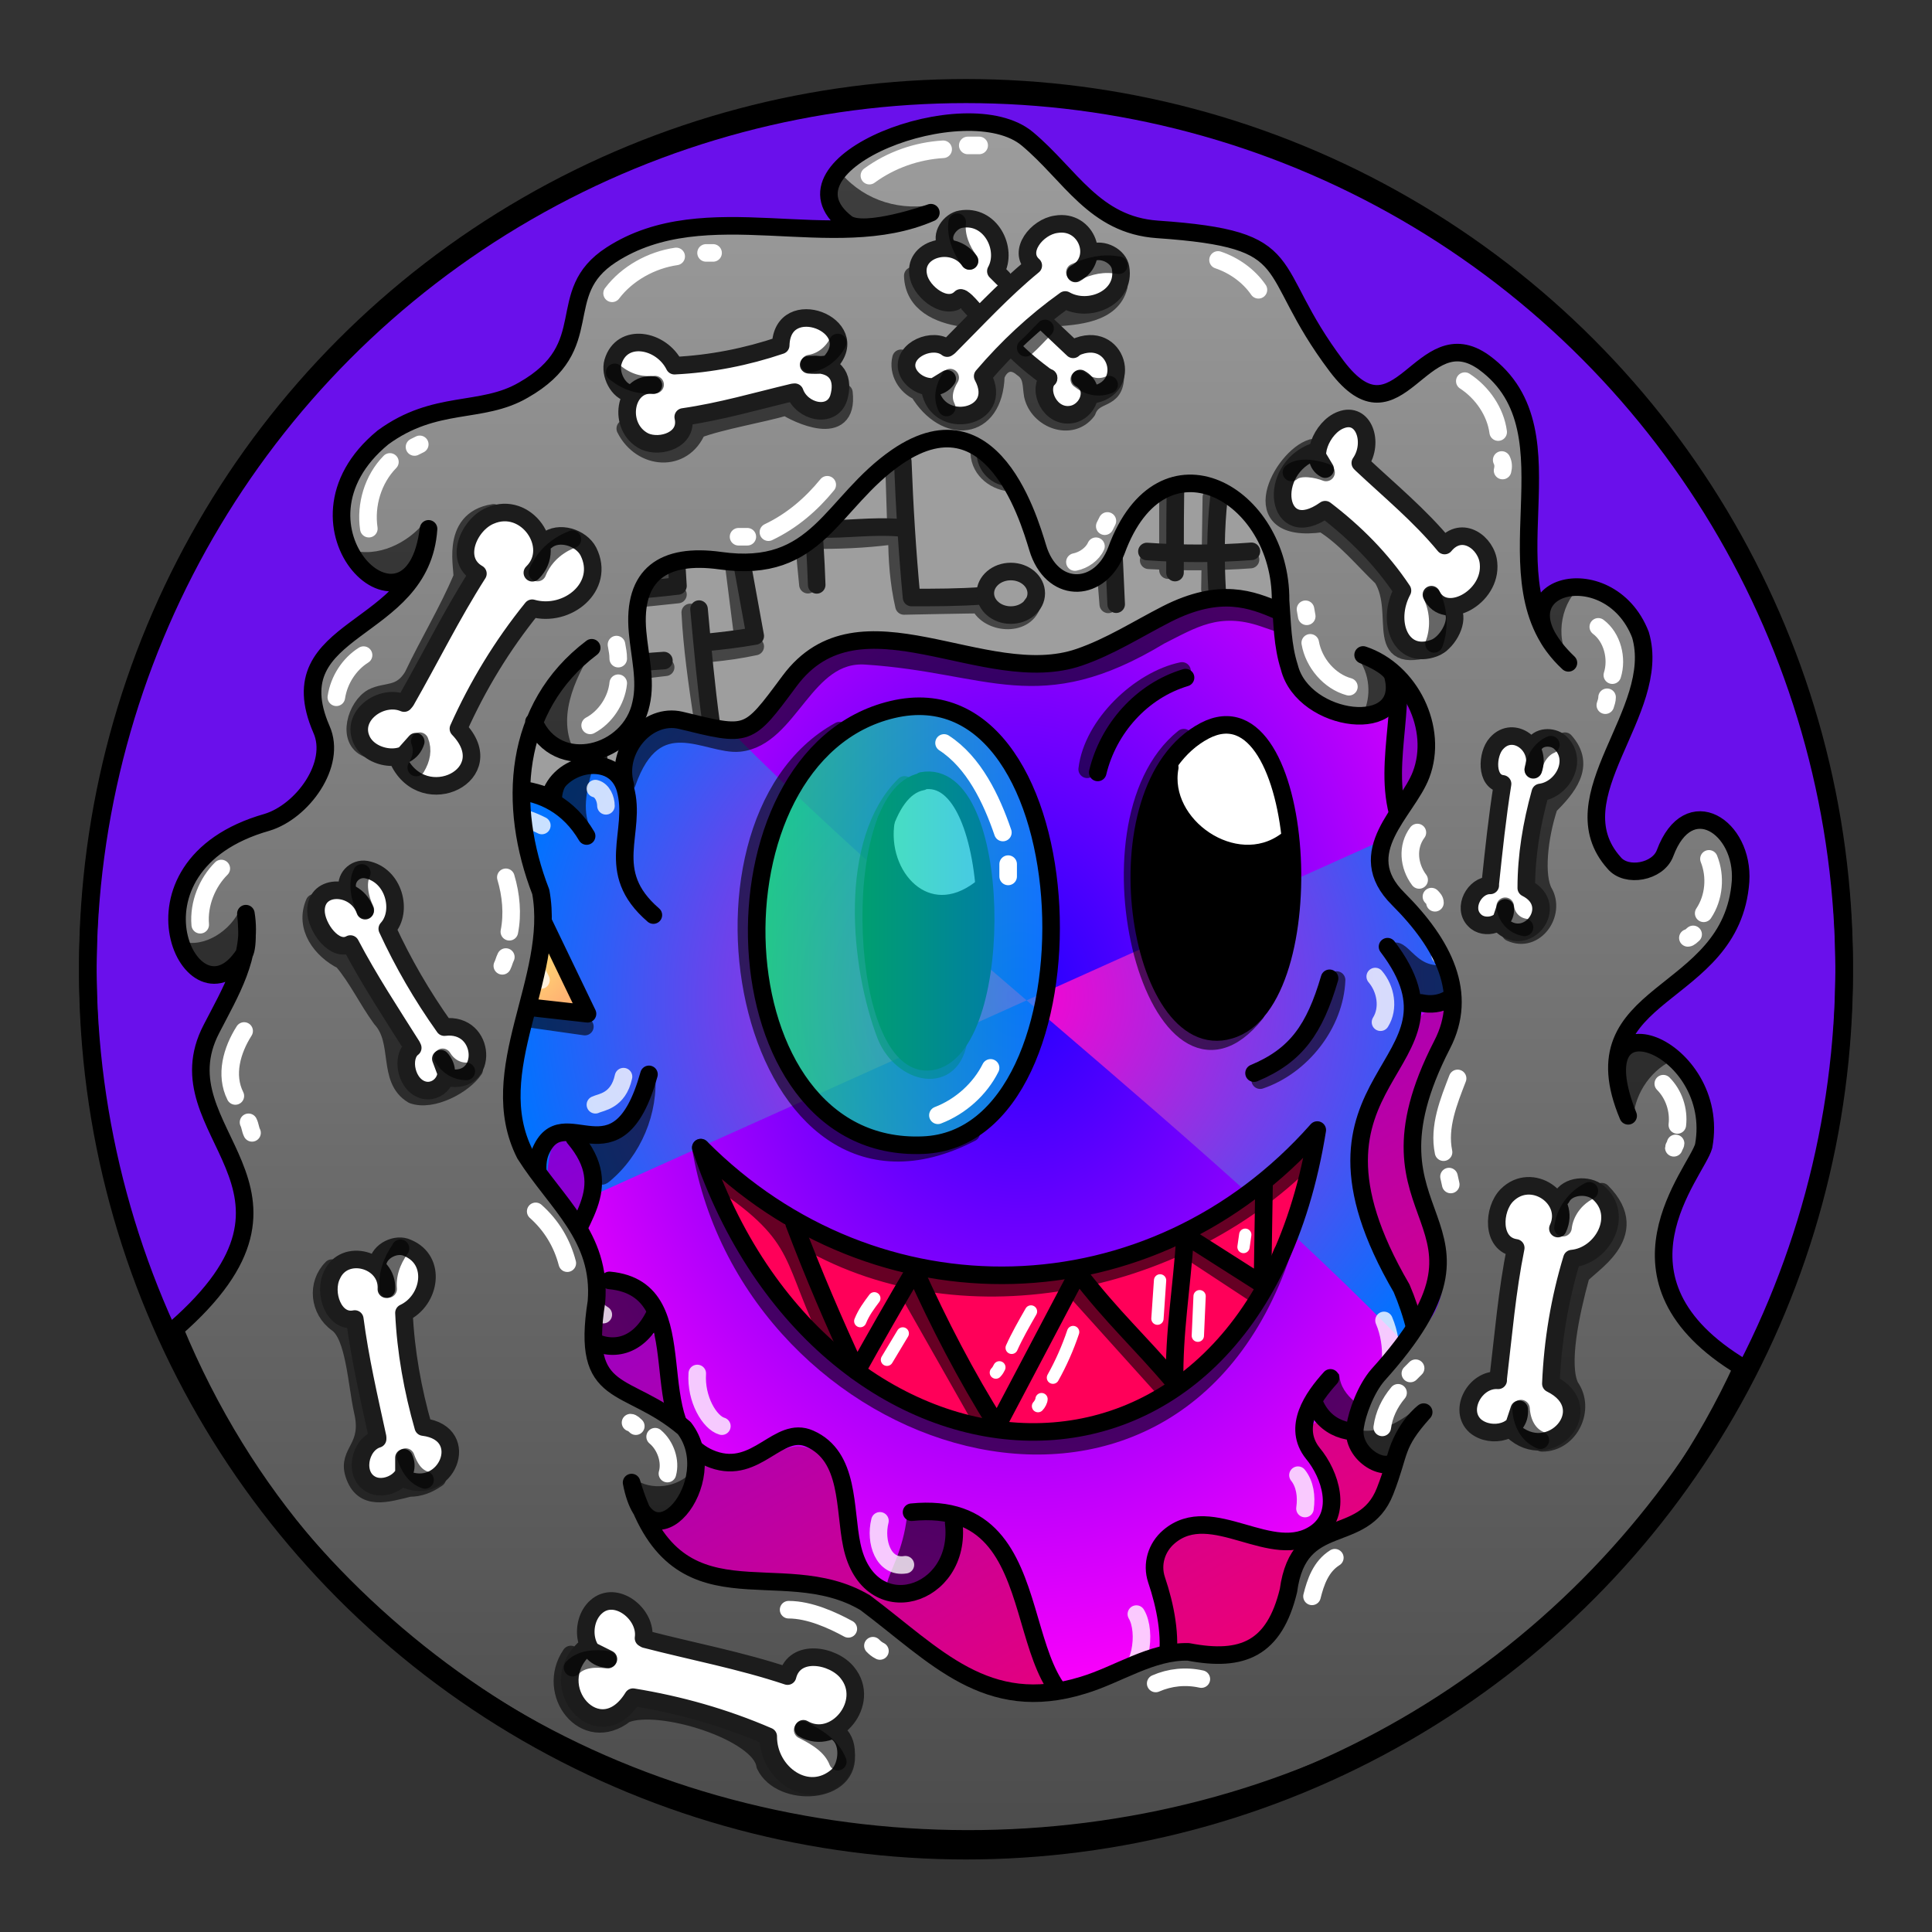 <svg version="1.1" id="Layer_1" xmlns="http://www.w3.org/2000/svg" x="0" y="0" viewBox="0 0 1100 1100" style="enable-background:new 0 0 1100 1100" xml:space="preserve" xmlns:xlink="http://www.w3.org/1999/xlink"><rect x="0" y="0" width="1100" height="1100" fill="#333333" stroke="none"/><style type="text/css">.st302{fill:#6A10EB;stroke:#000000;stroke-width:10;stroke-linecap:round;stroke-linejoin:round;stroke-miterlimit:10;}</style><circle class="st302" cx="550" cy="553.7" r="500"/><linearGradient id="a3" gradientUnits="userSpaceOnUse" x1="432.676" y1="-700.409" x2="789.687" y2="-76.39" gradientTransform="translate(0 1066)"><stop offset="0" style="stop-color:#5900ff"/><stop offset="1" style="stop-color:#f06"/></linearGradient><path style="fill:url(#a3)" d="M302.5 412.2c13 30 55 19 61-10.5 3-13-.8-27-2-40.7-3-33 15-45 47-40.6 56 8 63-33 100.6-58.7 58-39.6 78 46 81 54 9 24.5 35 23 44-.7 26-71 94-32.5 93.5 28 1 13 1 25.5 5 37.6 8 32 68 39.5 59 5-1.5-6-17-12-17-12 27 9 43 42 33 68-8 21-39.9 44-13 70.7 26 26 40 54 25 83-54 105 46 96.5-36.5 188-7 8-12 22-13 29-3 17 20.1 28 23 17.9 5-18 16-26 16-26-17 19-13 22-22 45-12.5 32-49 12-55 57-8 33-26 40.9-57 34.9-21-.5-40 13-60 19-55 17-84-17-124-47-49-29-108 16-133-68 0 0 5 18 9.5 20.3 21 11 36-34 20.5-51.5-13-15-39-16-48-34-6-11-3-25-2-37.9 3-37-23-56-40.7-84.1-24-47.5 18-100 9-149-19-49-16-105 29-138.6L302.5 412v.2z"/><radialGradient id="a7" cx="580.189" cy="564.136" r="327.345" gradientTransform="matrix(1 0 0 1.234 0 -131.758)" gradientUnits="userSpaceOnUse"><stop offset="0" style="stop-color:#20f"/><stop offset="1" style="stop-color:#ff00fb"/></radialGradient><path style="fill:url(#a7)" d="M534 210.7c-68 59.6-71 20-121 36.5-19.6 10.9-14 30-9.7 39.6 11 23-51 9-69 40.3-10 18 .1 42-7.5 61.8-9 19.6-34 35-37 52.2-43 48-154 7-119 70.4 6 11 33-6 39 9.1 7 17.5-39 29-21 46.7 18 5 21 39.9 57 63.2 14 20 3 51 19 69.1 35.8 38 46-25 41-34.3 4-39 44-11 22 38.7-23 52 11 74 36.5 56.6 24-9 13 39 23 50.9 19.5 37 55 12 67 12 18 1 28 22 29.8 40.3 6.5 63 54 46 59 8 15.5-34 45 49 47 59.9 11 73 69 42 71 17.9 3-54-3-60.1 2-68.3 18.5-31 71 13 90.8-15.5 14-19.7-31-63.5 8-55.4 94 19 19-101 14-120.4-9-35.5 14-106 47-121.7 18-9 17-35.5 7-52.8-9.5-17-25-30.6-31-48.9-13.5-54 22-102-36-133.3-5-3-7-9.5-4-14.4 17-26 1-66-32-71.4-22-3-44 9-66.5 6.3C618 249 581 179.7 534 210.7z"/><radialGradient id="b3" cx="576.431" cy="567.501" r="286.75" gradientUnits="userSpaceOnUse"><stop offset="0" style="stop-color:#ff00d0"/><stop offset="1" style="stop-color:#0073ff"/></radialGradient><path style="fill:url(#b3)" d="m339.9 679.6 457.5-205.8c84 96 24 91 9.9 104.2-70.1 128 5 134 1 195.7-149-156-336-279-473-446.5 0 83-16 63-47 126.1-56 20-102 17-102 16.7s-64 47 26 46.7c13 27.5-51 37-7 58.3 15 45 48 56 51 73.8 4 23-4 55.8 28 61.7 36 7 20.6-50.1 33-62.2 16.7-11.3 22.8 17.7 22.6 31.3z"/><style>.st40{fill:none;stroke:#000;stroke-width:10;stroke-linecap:round;stroke-linejoin:round;stroke-miterlimit:10}.st98{opacity:.6;enable-background:new}</style><g id="Outline"><path class="st98" d="M793 537c-1 .7-1 2-.5 3 5 10 11 35 25 30 8-2 21-13 18-22.4-.5-1-2-2-3-1.5-26 12-28-11-39-9.4v.3zm-34 274.5c6 5 26 8 25-3-6-7-20.6-12-21.5-26C750 772 744 803 759 811.5zm-219.3 52s1 .5 1 .8c9 13.5-3 36-18 40-34 6-9-6-6-44 .3-5.3 22.3 2.7 23 3.2zM342 731c5 7-4 22-4 33 8 13 29.6-5 33-14.9 2-12-17-21-28-20.2-1 .1-1 1.1-1 2.1zm31-120.2c2 23-8 47-26 61.9-13 10.9-17.5-30.6-8-27.9 6 4.2 28-18.8 34-34zm-157-59.9c-8 6-17 3-25 1-11 5 4 20 13.5 16 5-4 12-9 12-15.7-.5-.2-1.5-.2-.5-1.3zM337 473c-6-10-3-23 0-34 0-1 0-2-.6-2-9-9-23 11-19.8 20.7C318 463 338 475 337 472.8v.2z"/><path class="st98" d="M326 392c-2 29 24 45 7 44-7 2-14 1-15 11-1 11-24 0-24.5-1.3C285 433 317 404.5 326 392zm103-118c-9.9-4-16-16-18-25-4-6-9.9 1-11 6-7 54 29.5 28 29 19zm293 9c16 21 29.5 12 40 20.7 3 4 1 9.6-1 14-3 9-13 9-20 4.1-14.5-5.8-22-22.2-19-38.8z"/><path class="st40" d="M347 729c53.5 5 15 86 59 102 25 9 37-19.8 55-11.9 23 10.1 19.6 40 24 60.7 9.6 46 63 29.6 58-12.8"/><path class="st40" d="M519 861c89-9 47.5 119 114.5 115 39-6 35-47 25-76.5-3-9 0-18.5 7-24.5 24.5-21 59 15.5 84-2.5 15-11 8-33-2-45-12-15 0-32 10-43"/><path class="st40" d="M790 539c53 69.8-64 71 8 194.5 6 14 11 32 11 48.5 0 32-49 47.5-61 16"/><path class="st40" d="M721 287c2 51 64 31 74 88 6 34-11.5 71 7 103 10 18 27 31.5 34 51 8 19-4 47-27 42"/><path class="st40" d="M407 290.6c-16-8-12-29.9-2-41 17-15 40.5-10 61-6 29.8 1 49-29 75-38 50-17 81 55 133 44 23-5 48-11 69 1 25 14 33 55 10 75"/><path class="st40" d="M428 278c-16 26.5-51 17.5-76 28.5-20 10.5-28 33-23 55 10 47-43 51-39 88m25 4.5c1.5-23 35-26 41-5 7 25-13 47 16 72"/><path class="st40" d="M334 476c-20-34-61-31.5-89-9.6-20 8-43-3-64 4-22 7-28 37-5 43.5 6.5 2 23-2 26-1 15 4 11 25-5 30-21 6-10 29 6 29"/><path class="st40" d="M216 554.5c-15 15-14 41 2 55 37 22 41 31 36 69.7-2 31 46 41 53.5 10 2-10.8-4-22 0-33 13-32 44 20 62-44.5"/><path class="st40" d="M327 647.9c25 29.7-.5 47-7 75-10 32.5 34 65 53 25"/><path d="M729 262.5c9 4 16 13 18 22.5m-193-68c12.5 2 24.5 8 34 16m9 9 3 3m-163 10c-5.5-.9-12 .6-15.5 4M362 319.6c-9 2-14 10.7-16 19M339 449c4 1 6 6 6 9.8M308.5 470c-12-6-16-5-22-4M175 492c1-4 5-7 9-7.5m38 89.5c-4 8 0 16 4 19.9m44 78.6c-1 6 1 15 9 18m76-77.5c-3 14-13 14.5-16 16m4.5 119.5c-5-3-9-9-8-15M397 782c-1 14.5 7 28 14 30m90 53.9c-3 12 2 27 14.5 25M636 957c14-3 17-28 11-38m96-60.1c1-7 0-14-4-19m46-49.1c8-6.5 9-25 3-39M786 582c5-8 3-19-3-26m37-12c2-8.5-.6-18-7-24m-56-169c18 6 22 30 21 35" style="opacity:.788;fill:none;stroke:#fff;stroke-width:10;stroke-linecap:round;stroke-linejoin:round;stroke-miterlimit:10;enable-background:new"/></g><radialGradient id="a14" cx="290.798" cy="544.048" r="35.638" gradientTransform="matrix(1.083 0 0 1.207 -20.488 -120.931)" gradientUnits="userSpaceOnUse"><stop offset="0" style="stop-color:#ffe100"/><stop offset="1" style="stop-color:#f70"/></radialGradient><path style="fill:url(#a14)" d="M294.5 494.1 255 568.3l79.5 8.9z"/><path style="opacity:.451;fill:#fff" d="m283 520.1 22 51.8 26 2.4-37-76.5"/><path style="fill:none;stroke:#000;stroke-width:10;stroke-linecap:round;stroke-linejoin:round;stroke-miterlimit:10" d="M294.5 494.1 255 568.3l79.5 8.9z"/><path d="M289 492.2c-16 29-29.8 52-44 79.8l88 12.5" style="opacity:.6;fill:none;stroke:#000;stroke-width:10;stroke-linecap:round;stroke-linejoin:round;stroke-miterlimit:10"/><path d="M294 524.9c2.5 5 5 9.5 6 14.5m6 14.6 2 4" style="opacity:.749;fill:none;stroke:#fff;stroke-width:10;stroke-linecap:round;stroke-linejoin:round;stroke-miterlimit:10"/><style>.st114{fill:none;stroke-linecap:round;stroke-linejoin:round;stroke-miterlimit:10;opacity:.6;stroke:#000;stroke-width:10}</style><g id="Scary_Grin"><path d="M399 653.4c69 208 313 227 351-10-94 106.4-251 110.6-351 10z" style="fill:#ff0059;stroke:#000;stroke-width:10;stroke-linecap:round;stroke-linejoin:round;stroke-miterlimit:10"/><path d="M452 696.2c11 29 23 57 35.8 84.5 10.6-19 22-39 33-57.6 14 31 29 60 47 88.7l46-87.2c20 26 35 39 55 62.7-.5-29 4-53 6-84l44 28 .9-58" style="fill:none;stroke:#000;stroke-width:10;stroke-linecap:round;stroke-linejoin:round;stroke-miterlimit:10"/><path class="st114" d="M409 671.5c51 34 39.9 45 66 96m-20-63.8c90 55 216 29 289-44M517 735l42 74m54-73.5 50 55.5m14-79 36.5 24"/><path d="m660.5 729-1.5 21.8m-48 7.6c-3 9-7 18-11.5 26m-6.5 12.2c0 1-1 3-2 4m-4-53.9c-4 7-8 14-11 20.7m-7 11.1c-.5 1-1 2-2 3m-62-7.3 9-15m-24.2-7c2-5 5-9 8-13M682 760.5l1-22.5m25-28 1-7" style="stroke:#fff;stroke-width:7;fill:none;stroke-linecap:round;stroke-linejoin:round;stroke-miterlimit:10"/><path class="st114" d="M399 653.4c29 171 267 249 331 59.7"/></g><style>.st40,.st68{fill:none;stroke-width:10;stroke-linecap:round;stroke-linejoin:round;stroke-miterlimit:10;stroke:#000}.st68{opacity:.6;enable-background:new}</style><g id="trippy_monocle"><path class="st68" d="M478 416c-98.5 54-52 295 75 229m120-263c-24 5-51 30.5-54 56m142 120c-1 25-19.9 49-43.5 57M674 420c-62 49.7-14 226 41 157"/><path class="st68" d="M515 446.9c-32.5 32-26 103-10.5 143 9 22 38 29 41.5 1"/><path d="M687 417c-49 19 1 94 40 65 18-17-11-81.5-37-67.5 1-.5 1-2-3 2.5zm-171 33.5c-34 25 4 86 38.5 55C567 465 536 433 516 450.5z" style="fill:#fff"/><path class="st40" d="M525 445c-43 8-36 170.5 7 159 41-11 39-168-7-159.4v.4z"/><path d="M503 490.6c-27 129 68 160 58 12-34 27.2-51-8.6-58-12zM661 449c-47 176 96 182 72 28.9-33 23.1-57 1.6-72-28.9z"/><path class="st40" d="M504.5 467c-5.5 32 23 63 54 39M686 416c-63 33-38 186 14 170.5C755 571 744 386 686 416z"/><path class="st40" d="M666 437c-6 33 37 63 66 42m-107-39.2c6-25 25-46.5 50-54M757 557c-8.5 29-19 44-43 54"/><linearGradient id="SVGID_00000171696356865888095910000012114362784109113733_" gradientUnits="userSpaceOnUse" x1="431.024" y1="881.903" x2="597.039" y2="881.903" gradientTransform="matrix(1 0 0 -1 0 1410)"><stop offset="0" style="stop-color:#00ff62"/><stop offset="1" style="stop-color:#009dff"/></linearGradient><path style="opacity:.722;fill:url(#SVGID_00000171696356865888095910000012114362784109113733_);enable-background:new" d="M487 413.5c-78 38-75 218 17 237 131 27.5 124-305.5-17-237z"/><path d="M537.5 423c17 11 27 32 33.5 51m3 18v7m-10 109c-6 12-17 22-30 27" style="fill:none;stroke:#fff;stroke-width:10;stroke-linecap:round;stroke-linejoin:round;stroke-miterlimit:10"/><path class="st40" d="M508 404c-109 26-102 253 17.5 248 104.1-4 95.5-275-17.5-248z"/></g><style>.st231,.st263{fill:none;stroke:#000;stroke-width:10;stroke-linecap:round;stroke-linejoin:round;stroke-miterlimit:10}.st263{stroke:#00ff2f}</style><g id="Layer_64"><path d="M290.6 446.8c8 0 15 3 22 6 0 0 10-15 15-16.6 6-2 24 2 24.5 1 16-27.5 30-34 56.5-23.9 13 5 25.5-5 33.5-14.3 39.7-75 116-2.5 177-25.7 15.5-6 29.9-14 45-21.1 48-30.8 72 20.8 110.9-11.6-5-6-11.5-10-19-14.3 47-118.3-92-70.3-118-81-33-14-67-61.5-102.5-37.9-69.7 46-67.5 34-110 32.1-26 5-37 36-18 55-47 20-83-11-77 80.3-4.5 28.2-35.5 43.2-39.9 72z" style="fill:#9e9e9e"/><path d="M741 290.6c7-.9 14-2 21-3.7M334 406c0 9 .8 18 1 27m44-53.1-46 5.4m47-67.8v13.7m6 7.3c-18 2-36 3.5-54 5.5m61 4.7c1 20 4 40.6 7 60.7m4-37.4c10-1 17-2 26-3.9m-12.5-48.7 5 39.4M453 243.9c2 29.7 4 59 7 89m8-25.4c15 0 29.7-.9 44-3m-3-40.5 1 32m.7 9.5c0 13 1 26.5 4 39.5 0 0 43-.9 43-.7 5 10.8 25.5 13 29.9 0M559 249.9c-9 23 26 36 35 12.8l6 .6 2.5 59.6m8.5-16.6h17l3 37.8m-30.1-100v10.1m15.1-19.3c0 6 .8 12.5 1 18.8m48 13v57.9m24.7-41.5-.8 52.4M654 319c19 1 39 1 58-.4" style="stroke:#454545;fill:none;stroke-width:10;stroke-linecap:round;stroke-linejoin:round;stroke-miterlimit:10"/><path class="st263" d="M398 346.8c2 22 4 44 7 65.8m-4-46.7c9.7-1 19-2 29-3.8l-8-44m36-75.1c3 29.9 6 60 7 90m.5-31.9c16 .6 31-2 47-.6m1.5-37.9c1 26 2.5 51 5 77.6 13.5 0 27 0 40.6-1"/><circle class="st263" cx="575.5" cy="257.5" r="14.5"/><ellipse class="st263" cx="575.5" cy="337.8" rx="14.5" ry="12.4"/><path class="st263" d="m593.5 257.4 27 .4-.5-22.1m-14 8.2 2 79.6m156-41.2-23 2.5m-47-1.5c-2 18-2 35.5-1 53.3"/><path class="st263" d="M712.5 313.9c-19.8 1.5-39.7 1.5-59.5.1"/><path class="st263" d="M669 326c0-19.8 0-39.5.5-59m-60 34.5c8 0 16-.8 24-1.5l2 44M331 337.9c19-1 36-2 55-4.3l-1-16.4m-44 116.7c-.9-9-1-19-.8-28m-7.2-26.8c16 0 29-2 45-3"/><path d="M722 285.5c4.5 16 17 29 32 34.5m-326-44c-6 5-14 8-22 7.4m-49 162.4c16-46 46-20.9 64-22.8 29-3 37-52 72-49.6 71 4.6 98 30.6 167.5-11.4 18-9 33-19 59-10.1 20.5 7 42.5 16 59-3.5" style="opacity:.6;stroke:#000;enable-background:new;fill:none;stroke-width:10;stroke-linecap:round;stroke-linejoin:round;stroke-miterlimit:10"/><path d="M736 261.6c6 4 11 10 13.5 16.9m2.5 12.8v5M561 216c7 1 14 4 19.5 8.3m11.5 8.4 6 4.4m-187 30.6c0-6.5 4.5-10 12-12.3m13-3.5 4 .6M359 318c-6 4.5-10 11-12 18.1m-2 10.4c-.5 1.5-.8 3-1 4.7" style="opacity:.71;stroke:#fff;enable-background:new;fill:none;stroke-width:10;stroke-linecap:round;stroke-linejoin:round;stroke-miterlimit:10"/><path class="st231" d="M355.5 444.8c-4-19 13.5-39 32-34.7 39 9.5 38 10 62-22.3 40-54 111 5 165-13.6 17.5-6 33-16 49.8-24.6 61-31 72 29 109.8-8.4-19.8-17-53-19.5-54-54.6"/><path class="st231" d="M407 290.6c-16-8-12-29.9-2-41 17-15 40.5-10 61-6 29.8 1 49-29 75-38 50-17 80.5 54.5 133 44 23-5 48-10.5 69 1 25 14 33 55 10 75"/><path class="st231" d="M428 277.8c-16 26.5-51 17.5-76 28.5-20 10.5-28 33-23 54.8 10 47-43 51-38 88.1 7.5 0 15 2 22 4.7 5-19 34-26 43-7"/></g><style>.st40,.st68{fill:none;stroke:#000;stroke-width:10;stroke-linecap:round;stroke-linejoin:round;stroke-miterlimit:10}.st68{opacity:.6;enable-background:new}.st262,.st263{fill:#fff;stroke:#1c1c1c;stroke-width:10;stroke-linecap:round;stroke-linejoin:round;stroke-miterlimit:10}.st263{fill:none}</style><g id="Scull_Hoodie"><linearGradient id="SVGID_00000041265213162397775930000005438875575371958204_" gradientUnits="userSpaceOnUse" x1="546" y1="-1072" x2="546" y2="63" gradientTransform="translate(0 1066)"><stop offset="0" style="stop-color:#a3a3a3"/><stop offset="1" style="stop-color:#454545"/></linearGradient><path style="fill:url(#SVGID_00000041265213162397775930000005438875575371958204_)" d="M243 300c2 45-56 49.9-65 86.4-5 19 27 59-36 85-38 2.5-63 83-13 81.9 27-7-46 28.5 9 119.7 17 28-8 68-39.8 85.8C256 1131 814 1144 994 782c-106-83-3-103-29-159-20-44-40-18-40.5-35.3 25-32 100.5-72.5 54-118-24-23-38 59.5-66 10.6-22-38 37-89 18-126-10.8-13-42-32-53-9.9-23 3 18-115-43-145-61 13-33 74-110-50-18-29-62 12-150-76-31-13.5-131 11.5-92 58-217-17-110 54-190 93.5-44 13-104 21-97 81.5 4 32 41 18 156 38 22 4 13-25 44-28.2 76 18 95-63 138-67 50.6-2 47 58 72 79 29 16 31-31 50-42 68.5-41 74 68 81 101 11 24 46 28 62 6 39 38-4 62-10 98 0 18 17 30 28 45 42 59-29 81-5.5 139.8 11 27 22 70.9-11 87-73 82 26 56-22 99.8-15 9.9-36.5 13.5-44 32.5-12.5 53-24 45.5-73 45-108 54.5-104 9.9-188-34.9-34-11-86 2-104.5-37 24 3.5 34-41 20.6-55-69-34-49.8-40-52.5-82.6-5-76.5-72.5-44-32-170 20-63-25.5-80 .8-148 12 34 57 12 59.8-16.9 2-19-6-39 2-57.5L243 300z"/><path class="st40" d="M304 411c13 30 55 19 61-10.5 3-13-.8-27-2-40.7-3-33 15-45 47-40.6 56 8 63-33 100.6-59 58-39.8 78 46 81 54 9 24.5 35 23 44-.7 26-71 94-32.5 93.5 28.4 1 13 1 25.5 5 38 8 32 68 39.5 59 5-1.5-6-17-12-17-12 27 9 43 42 33 68.2-8 21-39.9 44-13 70.7 26 26 40 54 25 83-54 105 46 96.5-36.5 188-7 8-12 22-13 29.3-3 17 20.1 28 23 17.9 5-18 16-26 16-26-17 19-13 22-22 45-12.5 32-49 12-55 56.6-8 33-26 40.9-57 34.9-21-.5-40 13-60 19-55 17-84-17-124-47-49-29-108 16-133-68.4 10 52 53-1 30-31-33-28-59-15-50-72 3-37-23-56-40.7-84-24-47.5 18-100 9-149.3-19-49-16-105 29-139"/><path class="st40" d="M992 778.5c-83-49.9-26-111-22-126 10.5-57-72-89.6-43-17.2-30.8-73 59-65 64-133.5 2-30.9-29.6-52-43-16-4 10.7-22 14-29 5.5-33.5-37.5 28-86 15-129.9-18-46.5-87-28-41 16-50-46 7-130.8-48-171-36-26-48.5 49-84 2-43-57-18-72-102-77.8-36-2.5-49.5-31-74-51.5-34.5-29-147 14-103 48 9.7 7.5 48-6 48-6-56 24.5-128-11-182 24-34 22-6 52-50 77-24 14-50 5-80 27-62 51 17 125 26 52-4 60.5-87 54-61 114.1 9 20-11 47-31 53-88 25-42 120-13 75 3-5 1-23 1-23 4 24-9 45-19.6 65.6-31 59.5 72 90-21 171C257 1138 824.5 1142 992 778.5z"/><path d="M895 377c-9.8-10.9-7-32.5 4-42-11-5-25 6-25.5 18M930 636c1-14 10.8-28 24-33-11-5-25-13-35-3M809 800c-11 9-25 18.5-39.7 13 6.5 1.5 5 16 22 19M361 842c10 7 24.5 5 33-4-2 12.5-11 27-25 29M136.5 518c-5 11.5-20 22-33 18 6 15 26.5 24 38 10M338 369c-11 18-22 41-9.7 60.9-15-.9-26.5-17-22-32M242 297c-9.5 12-27 21-43 15.9 8 12 26 22 39 12m291.6-208c-20 3-40-4-53-21-7 13 0 31 14 36M773 374.5c7 9 8 22 3 32 12.5-2 24-16 17-28v1" style="opacity:.6;enable-background:new"/><path d="M910 356.9c8 6 11 18 8 27.5m-3 12.6c0 1.5-.5 3-1 4.5m59 87.5c4 10 3 22-3 31m-6 12c-1 .8-2 2-3 2m-14 83c6 6 9 15 8 23.5m-1 10.5c0 .8-1 2-1 2.5M834 217c10 6.5 17.5 17.5 19 29m2 15.9c1 2 1 4 .5 6M693.5 148c9 3 17.5 9 23 17M537 85c-15 .9-29.7 6-42 15m56-17.2h6.5M385 146c-14 2-28 9.7-36.5 21m53.5-23h4M222 263c-9.7 9.9-14 24.5-12 38m26-46.5 3-1.5m-32 120c-8 5-14 14-15.5 24M126 494.5c-8 8-13 20-12 32m25 60.5c-7 11-11 25-5 37m7.5 15c1 2 1 4 2 6M373 818c6 5 9 14 7 21m-18-27c-1-.9-2-2-3-2m90 106.5c12 0 25 6 34 10.9m14 9.6c1 1 2 2 4 3m183 16c-9-2-18-1-26 2.5m102-71.6c-8 5-11 14-13 22M796 793c-5 6-8 12.5-9 19.7m16-30.7 3-3m23.9-165c-5 13-11 27.5-8 42m3.1 13.9 1 4.5M807 474c-6 8-5 19 1 27m7 9.5c1 1 2 2 2 3.5m-71-148c2 11.5 11 22 22 25m-24-40.1-.7-4M612 320c5-1 10-4.5 12-9m5-11.4 1.5-3M471 276c-9 11-20 20.6-33.5 27m-12 2.6h-5M352 389c-1 10-7.5 19.5-16 24m15-46c.5 3 1 5 1 8m-64 124.5c3 10 4 21 2 31m-2 14.4c-1 2-1 3-2 5m19 139.8c9 8 15 18 18 29.5" style="fill:none;stroke:#fff;stroke-width:10;stroke-linecap:round;stroke-linejoin:round;stroke-miterlimit:10"/><path class="st68" d="M179 514c-6 14 4 27 16 33 8.5 10 14 22 22 33 12 13 3 34.5 18 43.4 11 4 29-5.5 35-14.5M189 722c-9 9-7.5 24 3 31.5 9.9 7 11 34 14.5 49.9 5 21-9 23-5 35.8 5 16 19 11 31.5 8 6 0 11-2 16-5.5M325 942c-15 22 8 52 31 34 19-8 77 10 79.6 29 9 19 49.6 17 46-7.5m430.4-319c25 25-9 42.5-12 48-6 22-12 50.6-6 63 9 12.5 0 32-16 32M891 422c12.5 14 1 27-9 37-6 18-8 39.9-3 49 7 12-5 29.5-19 23M747 255c-17 5-41 49.8 6 43 13 8 23 20.5 34 31 13 21-8 53 33 38m-539-75c-26 4-16.5 34-18 37-8 19-19 37-28 56-7 11.5-15 8-23 12.1-9 5-15 24-3 29M356 244c9 18 33 20 41 .6 13-5 37-9 50.5-13 5 3.5 36 19 33-8M513 204c-2 8 3 16 10 19 15 25 43 23 44-9 2-6 8-10.5 15-4.5 6 4 5 9.8 6 15.5 3 14 22 21 31 9 4-11 16-5 16-20m-115.3-57c.5 16 15 22 28 24m51.3 0c14-1 34-2 38-18"/><path d="M579.6 199c27.5 19 8 52 47 25 27-27-16-26.5-19-29.9-12-12-28-22-38-35.8 3-14-20.8-63-32-17-28 .5-12 38 11 29.9 11 8 18 19 31 27.4v.4z" style="fill:#fff"/><path class="st262" d="M889 682c3.5-7 15-8 21-3 15 13 2.5 36-15 37.6-7 23-11 47-12 71.2 28.5 14-.5 47-22 26.6l4-12c1 13-16 17-25 9.5-10-9 0-27 13-26v-1c3-25 5-49.7 10-74.4-14-2-13-22-5-30 14-14 37 2 29 19m-672 20c.9-7.5 10.8-12 17-9 17 7 13 30-2 37 1 22 5 44 11 65 28.5 3.5 13 40.6-11 29.3V830c5 10.6-9 19.5-18 15.5-11-5-7.5-23 3-26.2v-1c-5-23-10-44.5-13-67.3-12 2.5-18-15-13-25 7-15.8 32-9 31 8m-22-227c-2-7 4-13 10.5-11.9 16 3 21 24 12 33.7 9 19.5 19.7 38 32.5 56 24-3 25.5 33.5 2 28.7l-4-10.7c7.5 8.5 0 19.5-9 18-10.8-2-14-19-7-24.2l-.5-1.1c-12-19-24.5-38-35-58-9 5-19.6-9.6-19.6-19 0-16 23-15 28 0M873 425c2.5-6 11-6 15-2.5 11 9.8 2 27-11 28.7-5 18-8 36-8 54.4 20 10 0 36-15 20.3l3-9c1 9.6-12 13-17.5 7-7-7 0-20 9-19.8v-1c2-19 4-38 7-56.8-9.7-1-9-17-3.5-23 9.7-11 26 1.5 21 15M476 986c8 5 7 19 1 25-17 15-39.8-1.5-39.6-22.4-25-10.8-50.6-18-77-22.3-19 31-52-6-27-28.2l13 6.5c-14 0-17-20.8-7-29.7 11-10 29 4 27 17.8l1 .6c27 7 54 12 81 21 4-16 26-12 34-2 14 17-7 42.5-25 32M311 308c7-6 19.9-2 24 6 10 20-12 38-32 32.3-17 21-31 44-42 68.6 25 26-19.6 48-34 18.3l9.7-10.9c-4 13-25 10.6-30.6-.6-7-14 11-27 24-21.4l1-1.2c14-24.5 26-49 41-72.5-14-8-5-28 7-33 20.6-9 39 18 24 32.5M359 224c-7-.9-12-11-10-17.9 5-17 27.5-13 35 2.1 20.7-1 41-5 60.5-11.6.8-29.7 48-11.5 28 10-2 2-16 1-11 1 16-1 19 9 16 19-4 12-21 8-25-3.3l-1 .1c-21 5-41 10.9-62.5 14 3 13-13 18-22 13.9-16-8-11.5-34 5-32M621 144c7-3 16 2 17 8.5 3 17-18 26-31.5 18.3-17.5 12.5-33 27-47 43.4 13 24-26 32-30 7.5l9.8-6c-6 9-21 3.5-23-5.9-2-11 15-18 23-11.6l1-.7c16-16 30.6-32 48-46.3-9-8 2-22 13-23.5 17.5-3 26 20 11 28"/><path class="st263" d="M547 169.6c-8 8-22-3-24-12-4-16 19.8-22.5 29-9"/><path class="st263" d="M539 139.8c-4-6 2-14 8-15 17-3 27 17 20 29.6l4 4m22 23.5 18 17M548 170c3 2 5 5 8 8m20 19.5c6 6.5 13 12 21 18"/><path class="st263" d="M597 215c-6.5 7.5 1 23 13 21 9.5-1.5 15-15 5-20.5"/><path class="st263" d="M621 224.9c25-3 15-38-9-27"/><path class="st262" d="M827.5 348c3 7-4 18.5-11 21-19 7-27.5-15-18-32.7v-.1c-12-18-27-33-44-46-28 19.9-34-23-6-33.1l6 10c-9.8-5-2-24 9-28 13-5 19 13 11 24.5l1 1c16 15 33 29 47 46 9.9-12 24-1.5 25 10 2 19.7-25 34-32.5 18"/><path class="st68" d="M815.5 339.6c4 9 4 19 1 27M755 269c-5-2-15-4-19.7 0M873 438c.6-6 5-12 10-14m-26 92c.5 6 5 11 11 12m21.9 171c1-9 7-17 15-21M866 802c.5 8 4 15 11 18M457 985c8 4 16.5 9 20 18m-131-58c-7-1-15-.7-20 4.5m-95-119.9c2 5.5 5 11 11 13m-21-108.7c-.7-8 2-16 7-23v-.2s0 0 0 0M252 602c3 5 8 8 13.5 8M208 518c-3-6-5-15-2-21m33-75c2 5 1 10-2 15m69-111c6-15 20.5-19 20-19m47-88c-9 .8-16-1.5-23-7m111-5c7-1 13-6 16-12m64 20c-3 5-5 11-2 17m75.5-16c5 4 11 5.5 17 3M612 155c9-4 16-5.5 25-4m-85-2.5c-4.5-6-8-14-7-22m50 60.5c-4 4-7 7.5-11 11"/></g><circle cx="550" cy="550" r="500" style="fill:none;stroke:#000;stroke-width:10;stroke-linecap:round;stroke-linejoin:round;stroke-miterlimit:10"/></svg>
